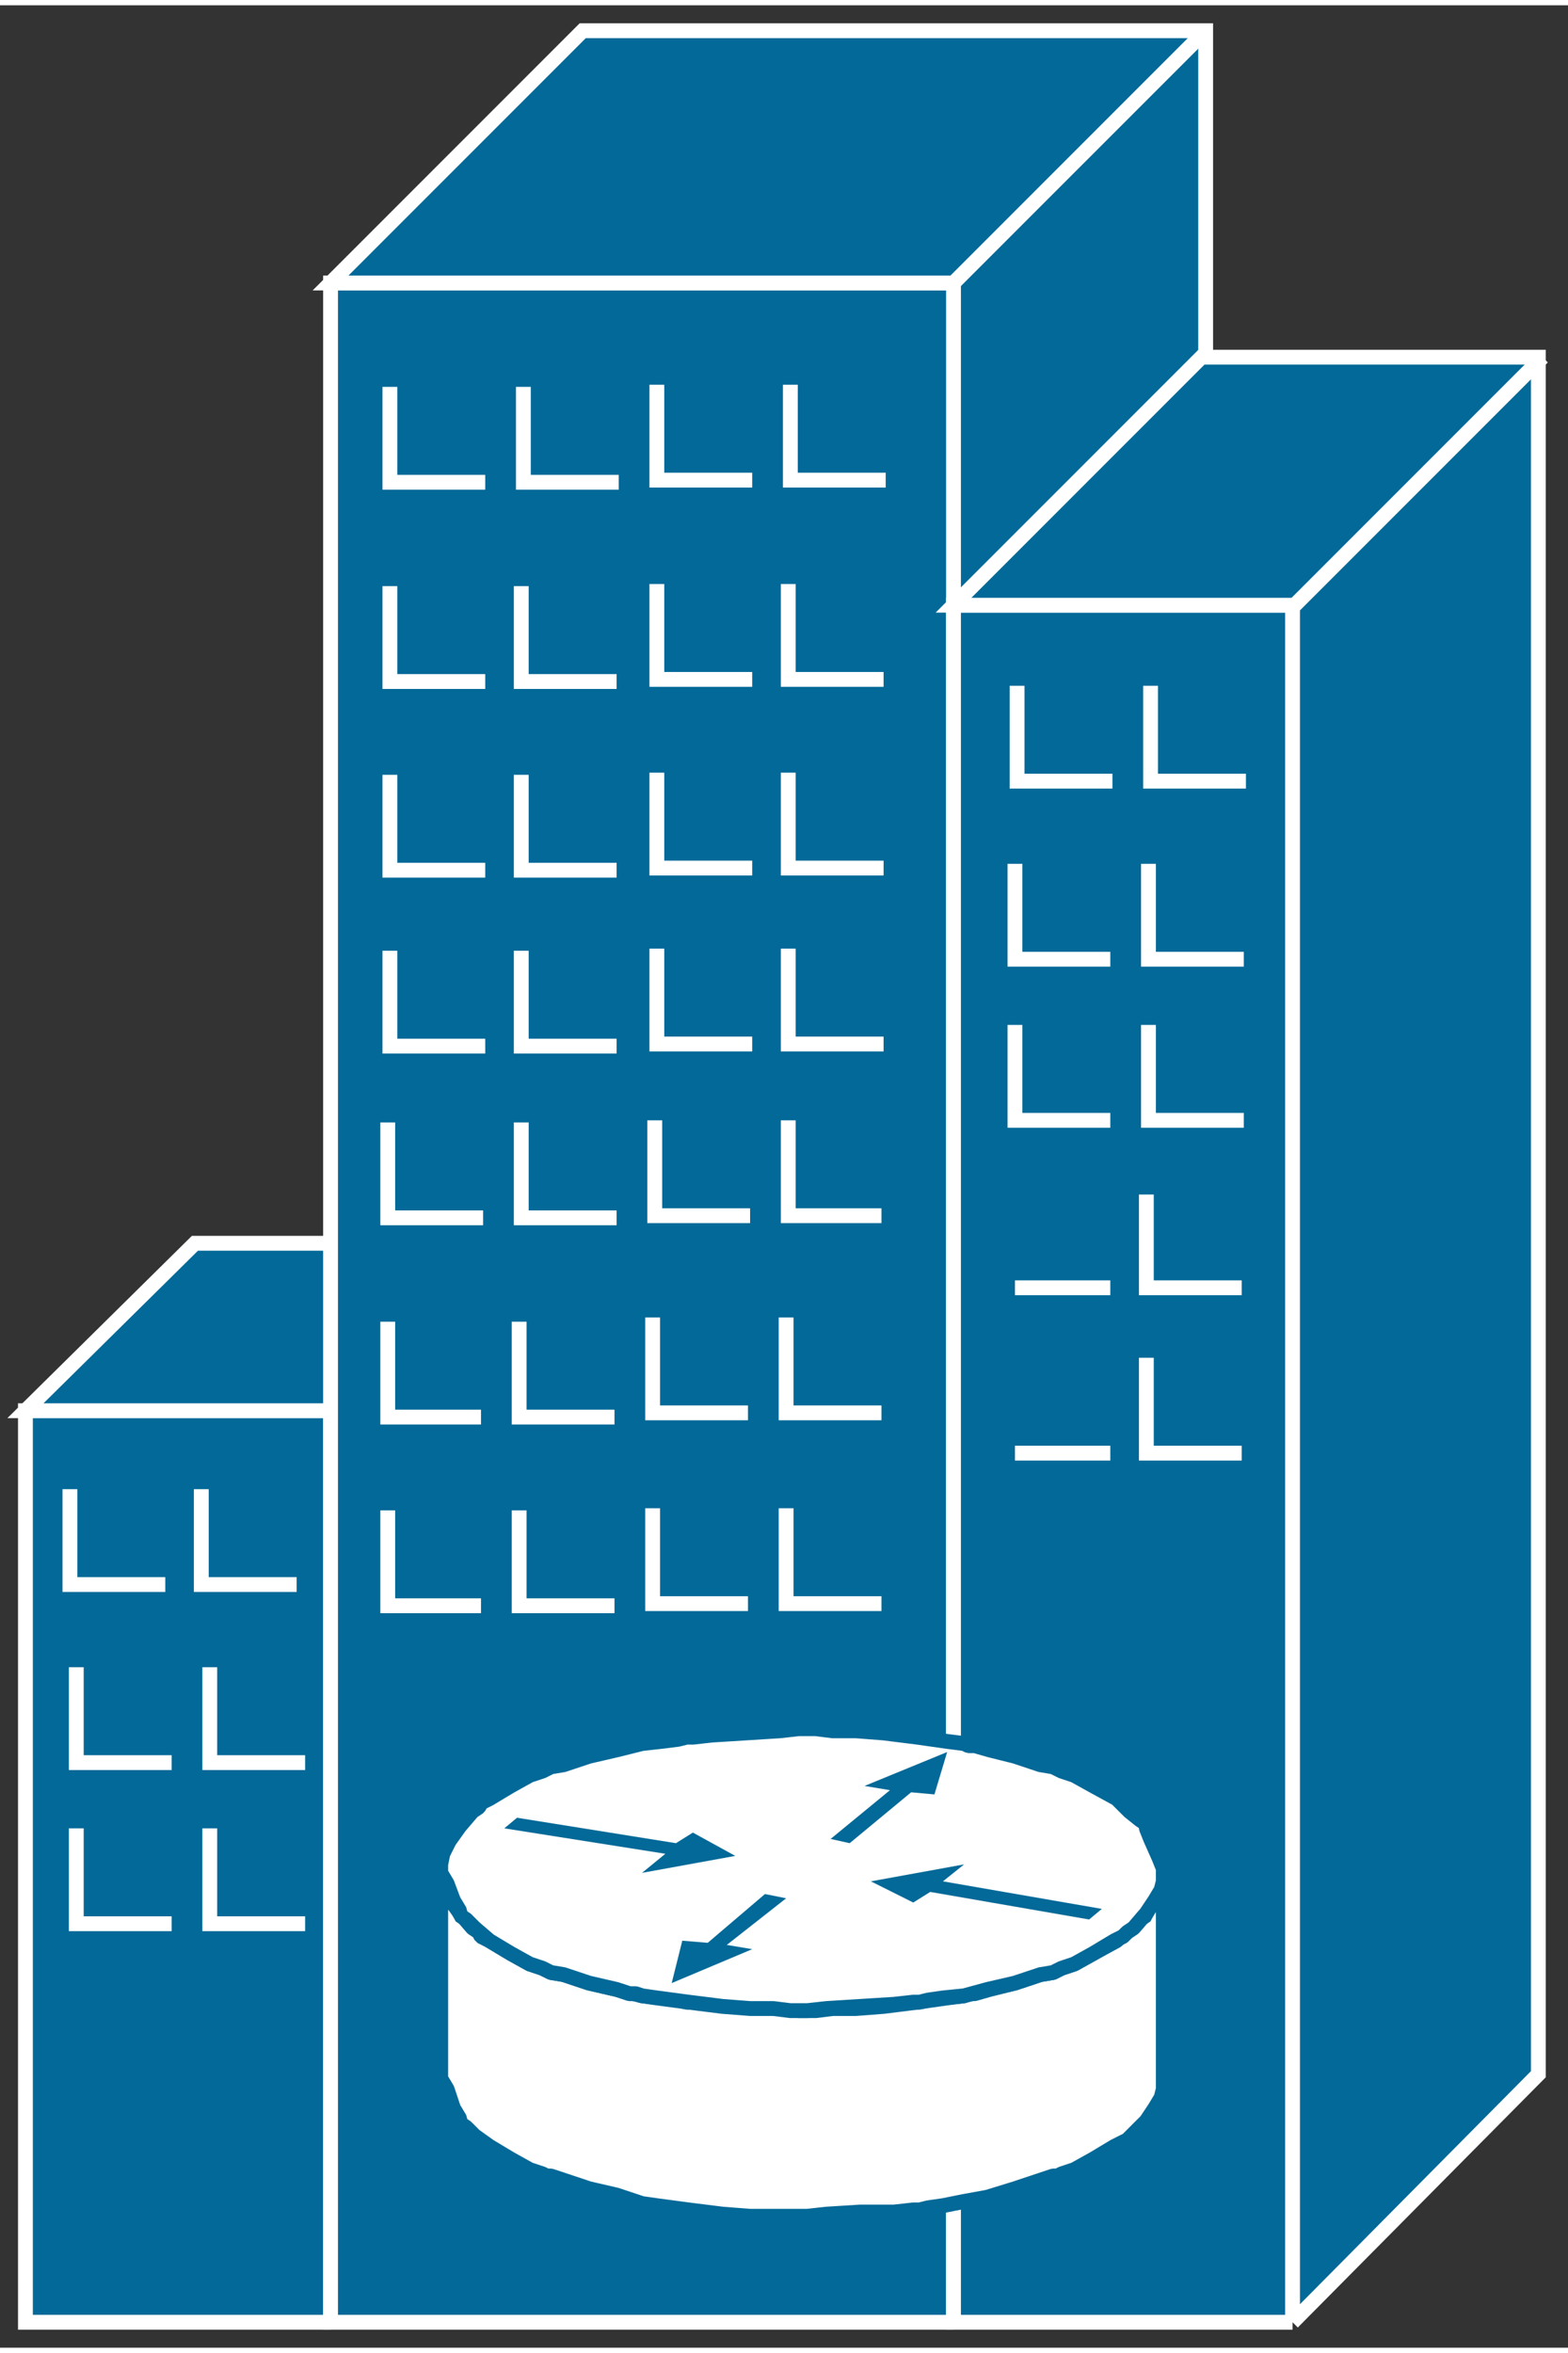 <?xml version="1.0" standalone="no"?>
<!DOCTYPE svg PUBLIC "-//W3C//DTD SVG 1.1//EN"
"http://www.w3.org/Graphics/SVG/1.1/DTD/svg11.dtd">
<!-- Creator: fig2dev Version 3.2 Patchlevel 5c -->
<!-- CreationDate: Fri Sep 14 10:46:44 2012 -->
<!-- Magnification: 1.000 -->
<svg xmlns="http://www.w3.org/2000/svg" width="0.6in" height="0.9in" viewBox="-4 12099 740 1105">
<rect x="-4" y="12099" width="740" height="1105" fill="#333333" stroke="none"/>
<g style="stroke-width:.025in; fill:none">
<!-- Line -->
<!--  polyline  -->
<polyline points="152,12762
8,12762
8,13192
152,13192
" style="stroke:#036998;stroke-width:0;
stroke-linejoin:miter; stroke-linecap:butt;
fill:#036998;
"/>
<!-- Line -->
<!--  polyline  -->
<polyline points="152,12762
8,12762
8,13192
152,13192
" style="stroke:#ffffff;stroke-width:7;
stroke-linejoin:miter; stroke-linecap:butt;
"/>
<!-- Line -->
<!--  polyline  -->
<polyline points="152,13192
232,13112
232,12683
88,12683
8,12762
152,12762
152,13192
" style="stroke:#036998;stroke-width:0;
stroke-linejoin:miter; stroke-linecap:butt;
fill:#036998;
"/>
<!-- Line -->
<!--  polyline  -->
<polyline points="152,13192
232,13112
232,12683
88,12683
8,12762
152,12762
152,13192
" style="stroke:#ffffff;stroke-width:7;
stroke-linejoin:miter; stroke-linecap:butt;
"/>
<!-- Line -->
<!--  polyline  -->
<polyline points="152,12762
232,12683
" style="stroke:#036998;stroke-width:0;
stroke-linejoin:miter; stroke-linecap:butt;
fill:#036998;
"/>
<!-- Line -->
<!--  polyline  -->
<polyline points="152,12762
232,12683
" style="stroke:#ffffff;stroke-width:7;
stroke-linejoin:miter; stroke-linecap:butt;
"/>
<!-- Line -->
<!--  polyline  -->
<polyline points="446,12230
152,12230
152,13192
446,13192
" style="stroke:#036998;stroke-width:0;
stroke-linejoin:miter; stroke-linecap:butt;
fill:#036998;
"/>
<!-- Line -->
<!--  polyline  -->
<polyline points="446,12230
152,12230
152,13192
446,13192
" style="stroke:#ffffff;stroke-width:7;
stroke-linejoin:miter; stroke-linecap:butt;
"/>
<!-- Line -->
<!--  polyline  -->
<polyline points="446,13192
565,13073
565,12111
271,12111
152,12230
446,12230
446,13192
" style="stroke:#036998;stroke-width:0;
stroke-linejoin:miter; stroke-linecap:butt;
fill:#036998;
"/>
<!-- Line -->
<!--  polyline  -->
<polyline points="446,13192
565,13073
565,12111
271,12111
152,12230
446,12230
446,13192
" style="stroke:#ffffff;stroke-width:7;
stroke-linejoin:miter; stroke-linecap:butt;
"/>
<!-- Line -->
<!--  polyline  -->
<polyline points="446,12230
565,12111
" style="stroke:#036998;stroke-width:0;
stroke-linejoin:miter; stroke-linecap:butt;
fill:#036998;
"/>
<!-- Line -->
<!--  polyline  -->
<polyline points="446,12230
565,12111
" style="stroke:#ffffff;stroke-width:7;
stroke-linejoin:miter; stroke-linecap:butt;
"/>
<!-- Line -->
<!--  polyline  -->
<polyline points="305,12625
305,12670
350,12670
" style="stroke:#036998;stroke-width:0;
stroke-linejoin:miter; stroke-linecap:butt;
fill:#036998;
"/>
<!-- Line -->
<!--  polyline  -->
<polyline points="305,12625
305,12670
350,12670
" style="stroke:#ffffff;stroke-width:7;
stroke-linejoin:miter; stroke-linecap:butt;
"/>
<!-- Line -->
<!--  polyline  -->
<polyline points="368,12625
368,12670
412,12670
" style="stroke:#036998;stroke-width:0;
stroke-linejoin:miter; stroke-linecap:butt;
fill:#036998;
"/>
<!-- Line -->
<!--  polyline  -->
<polyline points="368,12625
368,12670
412,12670
" style="stroke:#ffffff;stroke-width:7;
stroke-linejoin:miter; stroke-linecap:butt;
"/>
<!-- Line -->
<!--  polyline  -->
<polyline points="179,12626
179,12671
224,12671
" style="stroke:#036998;stroke-width:0;
stroke-linejoin:miter; stroke-linecap:butt;
fill:#036998;
"/>
<!-- Line -->
<!--  polyline  -->
<polyline points="179,12626
179,12671
224,12671
" style="stroke:#ffffff;stroke-width:7;
stroke-linejoin:miter; stroke-linecap:butt;
"/>
<!-- Line -->
<!--  polyline  -->
<polyline points="242,12626
242,12671
287,12671
" style="stroke:#036998;stroke-width:0;
stroke-linejoin:miter; stroke-linecap:butt;
fill:#036998;
"/>
<!-- Line -->
<!--  polyline  -->
<polyline points="242,12626
242,12671
287,12671
" style="stroke:#ffffff;stroke-width:7;
stroke-linejoin:miter; stroke-linecap:butt;
"/>
<!-- Line -->
<!--  polyline  -->
<polyline points="304,12718
304,12763
349,12763
" style="stroke:#036998;stroke-width:0;
stroke-linejoin:miter; stroke-linecap:butt;
fill:#036998;
"/>
<!-- Line -->
<!--  polyline  -->
<polyline points="304,12718
304,12763
349,12763
" style="stroke:#ffffff;stroke-width:7;
stroke-linejoin:miter; stroke-linecap:butt;
"/>
<!-- Line -->
<!--  polyline  -->
<polyline points="367,12718
367,12763
412,12763
" style="stroke:#036998;stroke-width:0;
stroke-linejoin:miter; stroke-linecap:butt;
fill:#036998;
"/>
<!-- Line -->
<!--  polyline  -->
<polyline points="367,12718
367,12763
412,12763
" style="stroke:#ffffff;stroke-width:7;
stroke-linejoin:miter; stroke-linecap:butt;
"/>
<!-- Line -->
<!--  polyline  -->
<polyline points="179,12720
179,12765
223,12765
" style="stroke:#036998;stroke-width:0;
stroke-linejoin:miter; stroke-linecap:butt;
fill:#036998;
"/>
<!-- Line -->
<!--  polyline  -->
<polyline points="179,12720
179,12765
223,12765
" style="stroke:#ffffff;stroke-width:7;
stroke-linejoin:miter; stroke-linecap:butt;
"/>
<!-- Line -->
<!--  polyline  -->
<polyline points="241,12720
241,12765
286,12765
" style="stroke:#036998;stroke-width:0;
stroke-linejoin:miter; stroke-linecap:butt;
fill:#036998;
"/>
<!-- Line -->
<!--  polyline  -->
<polyline points="241,12720
241,12765
286,12765
" style="stroke:#ffffff;stroke-width:7;
stroke-linejoin:miter; stroke-linecap:butt;
"/>
<!-- Line -->
<!--  polyline  -->
<polyline points="304,12808
304,12853
349,12853
" style="stroke:#ffffff;stroke-width:7;
stroke-linejoin:miter; stroke-linecap:butt;
"/>
<!-- Line -->
<!--  polyline  -->
<polyline points="367,12808
367,12853
412,12853
" style="stroke:#ffffff;stroke-width:7;
stroke-linejoin:miter; stroke-linecap:butt;
"/>
<!-- Line -->
<!--  polyline  -->
<polyline points="179,12809
179,12854
223,12854
" style="stroke:#ffffff;stroke-width:7;
stroke-linejoin:miter; stroke-linecap:butt;
"/>
<!-- Line -->
<!--  polyline  -->
<polyline points="241,12809
241,12854
286,12854
" style="stroke:#ffffff;stroke-width:7;
stroke-linejoin:miter; stroke-linecap:butt;
"/>
<!-- Line -->
<!--  polyline  -->
<polyline points="29,12799
29,12844
74,12844
" style="stroke:#ffffff;stroke-width:7;
stroke-linejoin:miter; stroke-linecap:butt;
"/>
<!-- Line -->
<!--  polyline  -->
<polyline points="91,12799
91,12844
136,12844
" style="stroke:#ffffff;stroke-width:7;
stroke-linejoin:miter; stroke-linecap:butt;
"/>
<!-- Line -->
<!--  polyline  -->
<polyline points="32,12883
32,12928
77,12928
" style="stroke:#ffffff;stroke-width:7;
stroke-linejoin:miter; stroke-linecap:butt;
"/>
<!-- Line -->
<!--  polyline  -->
<polyline points="95,12883
95,12928
140,12928
" style="stroke:#ffffff;stroke-width:7;
stroke-linejoin:miter; stroke-linecap:butt;
"/>
<!-- Line -->
<!--  polyline  -->
<polyline points="32,12959
32,13004
77,13004
" style="stroke:#ffffff;stroke-width:7;
stroke-linejoin:miter; stroke-linecap:butt;
"/>
<!-- Line -->
<!--  polyline  -->
<polyline points="95,12959
95,13004
140,13004
" style="stroke:#ffffff;stroke-width:7;
stroke-linejoin:miter; stroke-linecap:butt;
"/>
<!-- Line -->
<!--  polyline  -->
<polyline points="306,12278
306,12323
351,12323
" style="stroke:#036998;stroke-width:0;
stroke-linejoin:miter; stroke-linecap:butt;
fill:#036998;
"/>
<!-- Line -->
<!--  polyline  -->
<polyline points="306,12278
306,12323
351,12323
" style="stroke:#ffffff;stroke-width:7;
stroke-linejoin:miter; stroke-linecap:butt;
"/>
<!-- Line -->
<!--  polyline  -->
<polyline points="369,12278
369,12323
414,12323
" style="stroke:#036998;stroke-width:0;
stroke-linejoin:miter; stroke-linecap:butt;
fill:#036998;
"/>
<!-- Line -->
<!--  polyline  -->
<polyline points="369,12278
369,12323
414,12323
" style="stroke:#ffffff;stroke-width:7;
stroke-linejoin:miter; stroke-linecap:butt;
"/>
<!-- Line -->
<!--  polyline  -->
<polyline points="180,12279
180,12324
225,12324
" style="stroke:#036998;stroke-width:0;
stroke-linejoin:miter; stroke-linecap:butt;
fill:#036998;
"/>
<!-- Line -->
<!--  polyline  -->
<polyline points="180,12279
180,12324
225,12324
" style="stroke:#ffffff;stroke-width:7;
stroke-linejoin:miter; stroke-linecap:butt;
"/>
<!-- Line -->
<!--  polyline  -->
<polyline points="243,12279
243,12324
288,12324
" style="stroke:#036998;stroke-width:0;
stroke-linejoin:miter; stroke-linecap:butt;
fill:#036998;
"/>
<!-- Line -->
<!--  polyline  -->
<polyline points="243,12279
243,12324
288,12324
" style="stroke:#ffffff;stroke-width:7;
stroke-linejoin:miter; stroke-linecap:butt;
"/>
<!-- Line -->
<!--  polyline  -->
<polyline points="306,12372
306,12417
351,12417
" style="stroke:#036998;stroke-width:0;
stroke-linejoin:miter; stroke-linecap:butt;
fill:#036998;
"/>
<!-- Line -->
<!--  polyline  -->
<polyline points="306,12372
306,12417
351,12417
" style="stroke:#ffffff;stroke-width:7;
stroke-linejoin:miter; stroke-linecap:butt;
"/>
<!-- Line -->
<!--  polyline  -->
<polyline points="368,12372
368,12417
413,12417
" style="stroke:#036998;stroke-width:0;
stroke-linejoin:miter; stroke-linecap:butt;
fill:#036998;
"/>
<!-- Line -->
<!--  polyline  -->
<polyline points="368,12372
368,12417
413,12417
" style="stroke:#ffffff;stroke-width:7;
stroke-linejoin:miter; stroke-linecap:butt;
"/>
<!-- Line -->
<!--  polyline  -->
<polyline points="180,12373
180,12418
225,12418
" style="stroke:#036998;stroke-width:0;
stroke-linejoin:miter; stroke-linecap:butt;
fill:#036998;
"/>
<!-- Line -->
<!--  polyline  -->
<polyline points="180,12373
180,12418
225,12418
" style="stroke:#ffffff;stroke-width:7;
stroke-linejoin:miter; stroke-linecap:butt;
"/>
<!-- Line -->
<!--  polyline  -->
<polyline points="242,12373
242,12418
287,12418
" style="stroke:#036998;stroke-width:0;
stroke-linejoin:miter; stroke-linecap:butt;
fill:#036998;
"/>
<!-- Line -->
<!--  polyline  -->
<polyline points="242,12373
242,12418
287,12418
" style="stroke:#ffffff;stroke-width:7;
stroke-linejoin:miter; stroke-linecap:butt;
"/>
<!-- Line -->
<!--  polyline  -->
<polyline points="306,12461
306,12506
351,12506
" style="stroke:#036998;stroke-width:0;
stroke-linejoin:miter; stroke-linecap:butt;
fill:#036998;
"/>
<!-- Line -->
<!--  polyline  -->
<polyline points="306,12461
306,12506
351,12506
" style="stroke:#ffffff;stroke-width:7;
stroke-linejoin:miter; stroke-linecap:butt;
"/>
<!-- Line -->
<!--  polyline  -->
<polyline points="368,12461
368,12506
413,12506
" style="stroke:#036998;stroke-width:0;
stroke-linejoin:miter; stroke-linecap:butt;
fill:#036998;
"/>
<!-- Line -->
<!--  polyline  -->
<polyline points="368,12461
368,12506
413,12506
" style="stroke:#ffffff;stroke-width:7;
stroke-linejoin:miter; stroke-linecap:butt;
"/>
<!-- Line -->
<!--  polyline  -->
<polyline points="180,12462
180,12507
225,12507
" style="stroke:#036998;stroke-width:0;
stroke-linejoin:miter; stroke-linecap:butt;
fill:#036998;
"/>
<!-- Line -->
<!--  polyline  -->
<polyline points="180,12462
180,12507
225,12507
" style="stroke:#ffffff;stroke-width:7;
stroke-linejoin:miter; stroke-linecap:butt;
"/>
<!-- Line -->
<!--  polyline  -->
<polyline points="242,12462
242,12507
287,12507
" style="stroke:#036998;stroke-width:0;
stroke-linejoin:miter; stroke-linecap:butt;
fill:#036998;
"/>
<!-- Line -->
<!--  polyline  -->
<polyline points="242,12462
242,12507
287,12507
" style="stroke:#ffffff;stroke-width:7;
stroke-linejoin:miter; stroke-linecap:butt;
"/>
<!-- Line -->
<!--  polyline  -->
<polyline points="306,12544
306,12589
351,12589
" style="stroke:#036998;stroke-width:0;
stroke-linejoin:miter; stroke-linecap:butt;
fill:#036998;
"/>
<!-- Line -->
<!--  polyline  -->
<polyline points="306,12544
306,12589
351,12589
" style="stroke:#ffffff;stroke-width:7;
stroke-linejoin:miter; stroke-linecap:butt;
"/>
<!-- Line -->
<!--  polyline  -->
<polyline points="368,12544
368,12589
413,12589
" style="stroke:#036998;stroke-width:0;
stroke-linejoin:miter; stroke-linecap:butt;
fill:#036998;
"/>
<!-- Line -->
<!--  polyline  -->
<polyline points="368,12544
368,12589
413,12589
" style="stroke:#ffffff;stroke-width:7;
stroke-linejoin:miter; stroke-linecap:butt;
"/>
<!-- Line -->
<!--  polyline  -->
<polyline points="180,12545
180,12590
225,12590
" style="stroke:#036998;stroke-width:0;
stroke-linejoin:miter; stroke-linecap:butt;
fill:#036998;
"/>
<!-- Line -->
<!--  polyline  -->
<polyline points="180,12545
180,12590
225,12590
" style="stroke:#ffffff;stroke-width:7;
stroke-linejoin:miter; stroke-linecap:butt;
"/>
<!-- Line -->
<!--  polyline  -->
<polyline points="242,12545
242,12590
287,12590
" style="stroke:#036998;stroke-width:0;
stroke-linejoin:miter; stroke-linecap:butt;
fill:#036998;
"/>
<!-- Line -->
<!--  polyline  -->
<polyline points="242,12545
242,12590
287,12590
" style="stroke:#ffffff;stroke-width:7;
stroke-linejoin:miter; stroke-linecap:butt;
"/>
<!-- Line -->
<!--  polyline  -->
<polyline points="476,12660
476,12704
" style="stroke:#036998;stroke-width:0;
stroke-linejoin:miter; stroke-linecap:butt;
fill:#036998;
"/>
<!-- Line -->
<!--  polyline  -->
<polyline points="476,12660
476,12704
" style="stroke:#ffffff;stroke-width:7;
stroke-linejoin:miter; stroke-linecap:butt;
"/>
<!-- Line -->
<!--  polyline  -->
<polyline points="476,12737
476,12782
" style="stroke:#036998;stroke-width:0;
stroke-linejoin:miter; stroke-linecap:butt;
fill:#036998;
"/>
<!-- Line -->
<!--  polyline  -->
<polyline points="476,12737
476,12782
" style="stroke:#ffffff;stroke-width:7;
stroke-linejoin:miter; stroke-linecap:butt;
"/>
<!-- Line -->
<!--  polyline  -->
<polyline points="606,12382
446,12382
446,13192
606,13192
" style="stroke:#036998;stroke-width:0;
stroke-linejoin:miter; stroke-linecap:butt;
fill:#036998;
"/>
<!-- Line -->
<!--  polyline  -->
<polyline points="606,12382
446,12382
446,13192
606,13192
" style="stroke:#ffffff;stroke-width:7;
stroke-linejoin:miter; stroke-linecap:butt;
"/>
<!-- Line -->
<!--  polyline  -->
<polyline points="606,13192
722,13075
722,12265
563,12265
446,12382
606,12382
606,13192
" style="stroke:#036998;stroke-width:0;
stroke-linejoin:miter; stroke-linecap:butt;
fill:#036998;
"/>
<!-- Line -->
<!--  polyline  -->
<polyline points="606,13192
722,13075
722,12265
563,12265
446,12382
606,12382
606,13192
" style="stroke:#ffffff;stroke-width:7;
stroke-linejoin:miter; stroke-linecap:butt;
"/>
<!-- Line -->
<!--  polyline  -->
<polyline points="476,12420
476,12465
521,12465
" style="stroke:#036998;stroke-width:0;
stroke-linejoin:miter; stroke-linecap:butt;
fill:#036998;
"/>
<!-- Line -->
<!--  polyline  -->
<polyline points="476,12420
476,12465
521,12465
" style="stroke:#ffffff;stroke-width:7;
stroke-linejoin:miter; stroke-linecap:butt;
"/>
<!-- Line -->
<!--  polyline  -->
<polyline points="539,12420
539,12465
584,12465
" style="stroke:#036998;stroke-width:0;
stroke-linejoin:miter; stroke-linecap:butt;
fill:#036998;
"/>
<!-- Line -->
<!--  polyline  -->
<polyline points="539,12420
539,12465
584,12465
" style="stroke:#ffffff;stroke-width:7;
stroke-linejoin:miter; stroke-linecap:butt;
"/>
<!-- Line -->
<!--  polyline  -->
<polyline points="475,12504
475,12549
520,12549
" style="stroke:#036998;stroke-width:0;
stroke-linejoin:miter; stroke-linecap:butt;
fill:#036998;
"/>
<!-- Line -->
<!--  polyline  -->
<polyline points="475,12504
475,12549
520,12549
" style="stroke:#ffffff;stroke-width:7;
stroke-linejoin:miter; stroke-linecap:butt;
"/>
<!-- Line -->
<!--  polyline  -->
<polyline points="538,12504
538,12549
583,12549
" style="stroke:#036998;stroke-width:0;
stroke-linejoin:miter; stroke-linecap:butt;
fill:#036998;
"/>
<!-- Line -->
<!--  polyline  -->
<polyline points="538,12504
538,12549
583,12549
" style="stroke:#ffffff;stroke-width:7;
stroke-linejoin:miter; stroke-linecap:butt;
"/>
<!-- Line -->
<!--  polyline  -->
<polyline points="475,12580
475,12625
520,12625
" style="stroke:#036998;stroke-width:0;
stroke-linejoin:miter; stroke-linecap:butt;
fill:#036998;
"/>
<!-- Line -->
<!--  polyline  -->
<polyline points="475,12580
475,12625
520,12625
" style="stroke:#ffffff;stroke-width:7;
stroke-linejoin:miter; stroke-linecap:butt;
"/>
<!-- Line -->
<!--  polyline  -->
<polyline points="538,12580
538,12625
583,12625
" style="stroke:#036998;stroke-width:0;
stroke-linejoin:miter; stroke-linecap:butt;
fill:#036998;
"/>
<!-- Line -->
<!--  polyline  -->
<polyline points="538,12580
538,12625
583,12625
" style="stroke:#ffffff;stroke-width:7;
stroke-linejoin:miter; stroke-linecap:butt;
"/>
<!-- Line -->
<!--  polyline  -->
<polyline points="475,12704
520,12704
" style="stroke:#036998;stroke-width:0;
stroke-linejoin:miter; stroke-linecap:butt;
fill:#036998;
"/>
<!-- Line -->
<!--  polyline  -->
<polyline points="475,12704
520,12704
" style="stroke:#ffffff;stroke-width:7;
stroke-linejoin:miter; stroke-linecap:butt;
"/>
<!-- Line -->
<!--  polyline  -->
<polyline points="537,12660
537,12704
582,12704
" style="stroke:#036998;stroke-width:0;
stroke-linejoin:miter; stroke-linecap:butt;
fill:#036998;
"/>
<!-- Line -->
<!--  polyline  -->
<polyline points="537,12660
537,12704
582,12704
" style="stroke:#ffffff;stroke-width:7;
stroke-linejoin:miter; stroke-linecap:butt;
"/>
<!-- Line -->
<!--  polyline  -->
<polyline points="475,12782
520,12782
" style="stroke:#ffffff;stroke-width:7;
stroke-linejoin:miter; stroke-linecap:butt;
"/>
<!-- Line -->
<!--  polyline  -->
<polyline points="537,12737
537,12782
582,12782
" style="stroke:#036998;stroke-width:0;
stroke-linejoin:miter; stroke-linecap:butt;
fill:#036998;
"/>
<!-- Line -->
<!--  polyline  -->
<polyline points="537,12737
537,12782
582,12782
" style="stroke:#ffffff;stroke-width:7;
stroke-linejoin:miter; stroke-linecap:butt;
"/>
<!-- Line -->
<!--  spline  -->
<polyline points="545,12979
545,12980
543,12985
539,12993
537,12998
537,12999
537,13000
534,13002
529,13006
523,13012
512,13018
503,13023
497,13025
495,13026
493,13027
487,13028
475,13032
463,13035
456,13037
453,13037
451,13038
443,13039
429,13041
413,13043
400,13044
389,13044
381,13045
376,13045
375,13045
373,13045
364,13044
348,13043
332,13042
323,13041
321,13041
320,13041
316,13040
308,13039
299,13038
287,13035
274,13032
262,13028
256,13027
254,13026
252,13025
246,13023
237,13018
227,13012
223,13010
222,13008
219,13006
213,12999
208,12992
205,12986
204,12982
204,12980
204,12979
204,12980
204,12988
204,13005
204,13028
204,13050
204,13067
204,13075
204,13076
204,13077
207,13082
210,13091
213,13096
213,13097
213,13098
216,13100
220,13104
227,13109
237,13115
246,13120
252,13122
254,13123
256,13123
262,13125
274,13129
287,13132
293,13134
296,13135
299,13136
306,13137
321,13139
337,13141
350,13142
361,13142
369,13142
374,13142
375,13142
377,13142
386,13141
402,13140
418,13140
427,13139
429,13139
430,13139
434,13138
441,13137
451,13135
462,13133
475,13129
487,13125
493,13123
495,13123
497,13122
503,13120
512,13115
522,13109
526,13107
528,13106
531,13103
537,13097
541,13091
544,13086
545,13082
545,13078
545,13076
545,13075
545,13067
545,13050
545,13028
545,13005
545,12988
545,12980
545,12979
" style="stroke:#ffffff;stroke-width:0;
stroke-linejoin:bevel; stroke-linecap:butt;
fill:#ffffff;
"/>
<!-- Line -->
<!--  spline  -->
<polyline points="545,12979
545,12980
543,12985
539,12993
537,12998
537,12999
537,13000
534,13002
529,13006
523,13012
512,13018
503,13023
497,13025
495,13026
493,13027
487,13028
475,13032
463,13035
456,13037
453,13037
451,13038
443,13039
429,13041
413,13043
400,13044
389,13044
381,13045
376,13045
375,13045
373,13045
364,13044
348,13043
332,13042
323,13041
321,13041
320,13041
316,13040
308,13039
299,13038
287,13035
274,13032
262,13028
256,13027
254,13026
252,13025
246,13023
237,13018
227,13012
223,13010
222,13008
219,13006
213,12999
208,12992
205,12986
204,12982
204,12980
204,12979
204,12980
204,12988
204,13005
204,13028
204,13050
204,13067
204,13075
204,13076
204,13077
207,13082
210,13091
213,13096
213,13097
213,13098
216,13100
220,13104
227,13109
237,13115
246,13120
252,13122
254,13123
256,13123
262,13125
274,13129
287,13132
293,13134
296,13135
299,13136
306,13137
321,13139
337,13141
350,13142
361,13142
369,13142
374,13142
375,13142
377,13142
386,13141
402,13140
418,13140
427,13139
429,13139
430,13139
434,13138
441,13137
451,13135
462,13133
475,13129
487,13125
493,13123
495,13123
497,13122
503,13120
512,13115
522,13109
526,13107
528,13106
531,13103
537,13097
541,13091
544,13086
545,13082
545,13078
545,13076
545,13075
545,13067
545,13050
545,13028
545,13005
545,12988
545,12980
545,12979
" style="stroke:#036998;stroke-width:7;
stroke-linejoin:bevel; stroke-linecap:butt;
"/>
<!-- Line -->
<!--  spline  -->
<polyline points="375,13045
377,13045
386,13044
402,13043
418,13042
427,13041
429,13041
430,13041
434,13040
441,13039
451,13038
462,13035
475,13032
487,13028
493,13027
495,13026
497,13025
503,13023
512,13018
522,13012
526,13010
528,13008
531,13006
537,12999
541,12993
544,12988
545,12984
545,12981
545,12979
545,12978
543,12973
539,12964
537,12959
537,12958
537,12957
534,12955
529,12951
523,12945
512,12939
503,12934
497,12932
495,12931
493,12930
487,12929
475,12925
463,12922
456,12920
453,12920
451,12919
443,12918
429,12916
413,12914
400,12913
389,12913
381,12912
376,12912
375,12912
373,12912
364,12913
348,12914
332,12915
323,12916
321,12916
320,12916
316,12917
308,12918
299,12919
287,12922
274,12925
262,12929
256,12930
254,12931
252,12932
246,12934
237,12939
227,12945
223,12947
222,12949
219,12951
213,12958
208,12965
205,12971
204,12976
204,12978
204,12979
204,12980
207,12985
210,12993
213,12998
213,12999
213,13000
216,13002
220,13006
227,13012
237,13018
246,13023
252,13025
254,13026
256,13027
262,13028
274,13032
287,13035
293,13037
296,13037
299,13038
306,13039
321,13041
337,13043
350,13044
361,13044
369,13045
374,13045
375,13045
" style="stroke:#ffffff;stroke-width:0;
stroke-linejoin:bevel; stroke-linecap:butt;
fill:#ffffff;
"/>
<!-- Line -->
<!--  spline  -->
<polyline points="375,13045
377,13045
386,13044
402,13043
418,13042
427,13041
429,13041
430,13041
434,13040
441,13039
451,13038
462,13035
475,13032
487,13028
493,13027
495,13026
497,13025
503,13023
512,13018
522,13012
526,13010
528,13008
531,13006
537,12999
541,12993
544,12988
545,12984
545,12981
545,12979
545,12978
543,12973
539,12964
537,12959
537,12958
537,12957
534,12955
529,12951
523,12945
512,12939
503,12934
497,12932
495,12931
493,12930
487,12929
475,12925
463,12922
456,12920
453,12920
451,12919
443,12918
429,12916
413,12914
400,12913
389,12913
381,12912
376,12912
375,12912
373,12912
364,12913
348,12914
332,12915
323,12916
321,12916
320,12916
316,12917
308,12918
299,12919
287,12922
274,12925
262,12929
256,12930
254,12931
252,12932
246,12934
237,12939
227,12945
223,12947
222,12949
219,12951
213,12958
208,12965
205,12971
204,12976
204,12978
204,12979
204,12980
207,12985
210,12993
213,12998
213,12999
213,13000
216,13002
220,13006
227,13012
237,13018
246,13023
252,13025
254,13026
256,13027
262,13028
274,13032
287,13035
293,13037
296,13037
299,13038
306,13039
321,13041
337,13043
350,13044
361,13044
369,13045
374,13045
375,13045
" style="stroke:#036998;stroke-width:7;
stroke-linejoin:bevel; stroke-linecap:butt;
"/>
<!-- Line -->
<!--  polyline  -->
<polyline points="323,12961
343,12972
299,12980
310,12971
234,12959
240,12954
315,12966
323,12961
" style="stroke:#036998;stroke-width:0;
stroke-linejoin:miter; stroke-linecap:butt;
fill:#036998;
"/>
<!-- Line -->
<!--  polyline  -->
<polyline points="427,12994
407,12984
451,12976
441,12984
516,12997
510,13002
435,12989
427,12994
" style="stroke:#036998;stroke-width:0;
stroke-linejoin:miter; stroke-linecap:butt;
fill:#036998;
"/>
<!-- Line -->
<!--  polyline  -->
<polyline points="404,12939
443,12923
437,12943
426,12942
397,12966
388,12964
416,12941
404,12939
" style="stroke:#036998;stroke-width:0;
stroke-linejoin:miter; stroke-linecap:butt;
fill:#036998;
"/>
<!-- Line -->
<!--  polyline  -->
<polyline points="351,13016
313,13032
318,13012
330,13013
357,12990
367,12992
339,13014
351,13016
" style="stroke:#036998;stroke-width:0;
stroke-linejoin:miter; stroke-linecap:butt;
fill:#036998;
"/>
<!-- Line -->
<!--  polyline  -->
<polyline points="607,12382
724,12265
" style="stroke:#036998;stroke-width:0;
stroke-linejoin:miter; stroke-linecap:butt;
fill:#036998;
"/>
<!-- Line -->
<!--  polyline  -->
<polyline points="607,12382
724,12265
" style="stroke:#ffffff;stroke-width:7;
stroke-linejoin:miter; stroke-linecap:butt;
"/>
</g>
</svg>

